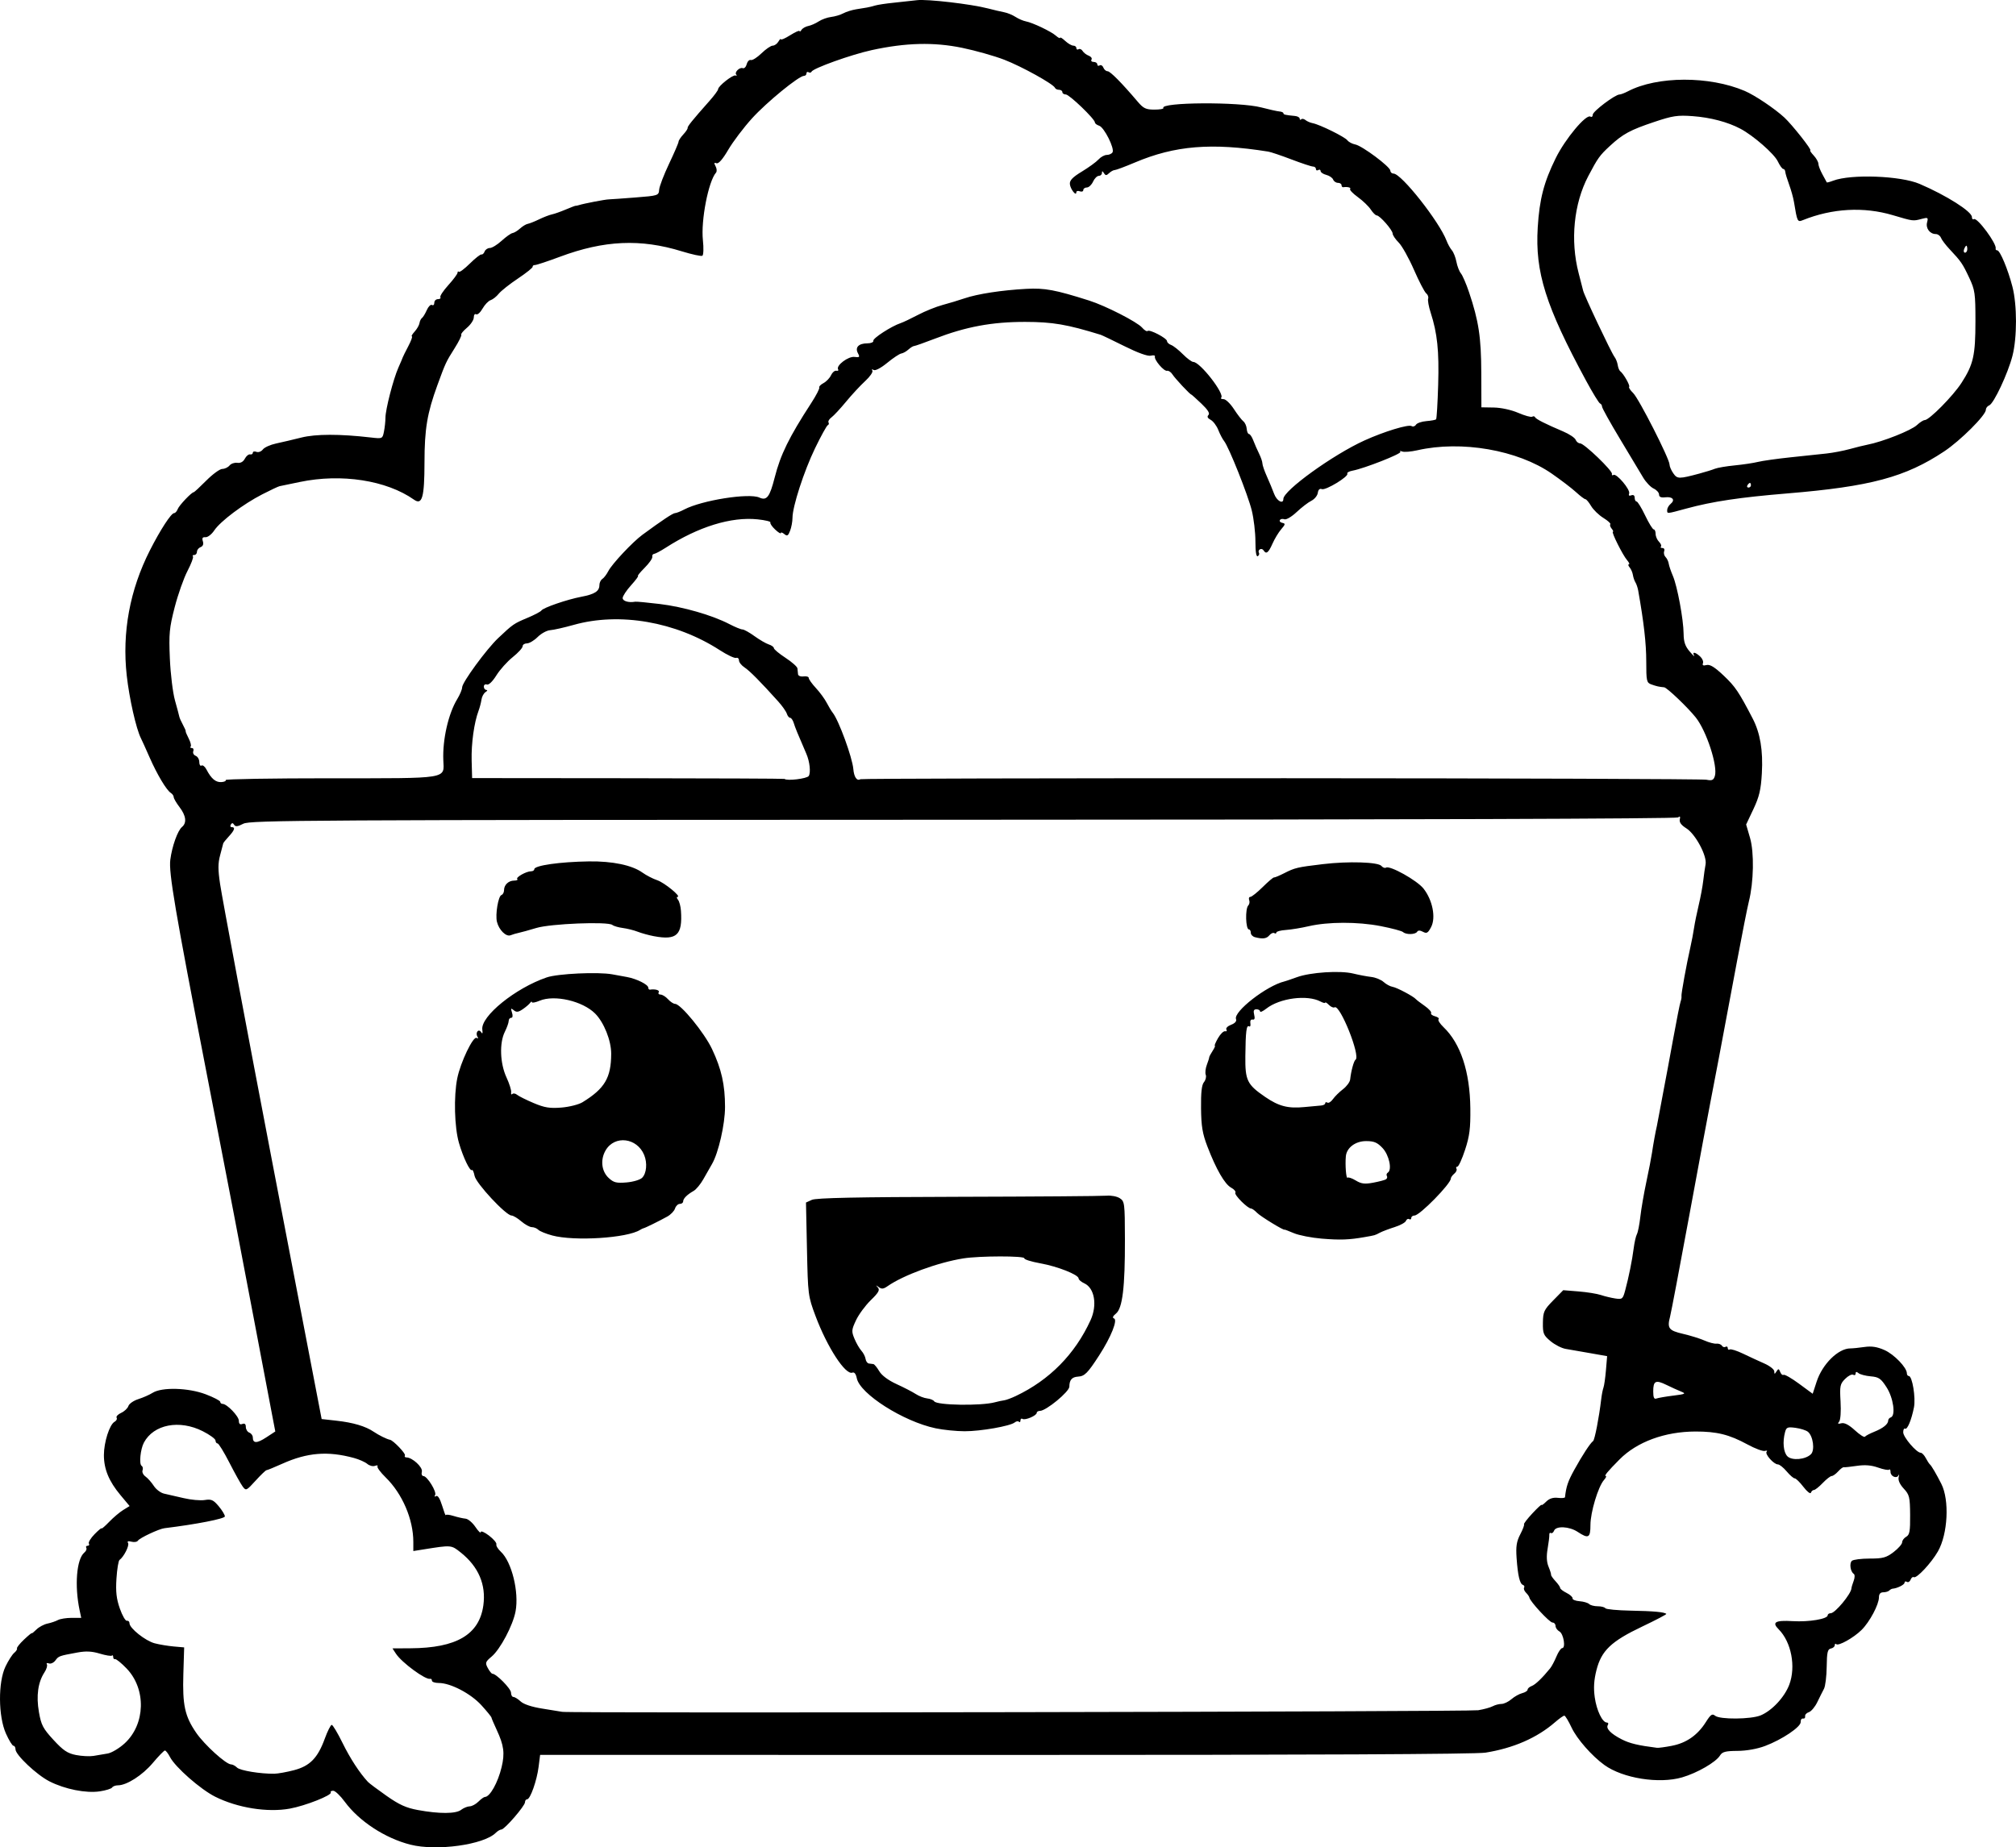 <?xml version="1.0" encoding="UTF-8" standalone="no"?>
<!-- Created with Inkscape (http://www.inkscape.org/) -->

<svg
   width="229.288mm"
   height="210.154mm"
   viewBox="0 0 229.288 210.154"
   version="1.1"
   id="svg5"
   xml:space="preserve"
   xmlns="http://www.w3.org/2000/svg"
   xmlns:svg="http://www.w3.org/2000/svg"><defs
     id="defs2" /><g
     id="layer1"
     transform="translate(52.617,-37.103)"><path
       style="fill:#000000;stroke-width:0.265"
       d="m -5.939,246.956 c -2.885,-0.733 -5.839,-2.666 -7.47,-4.887 -0.503,-0.685 -1.091,-1.245 -1.309,-1.245 -0.217,0 -0.343,0.085 -0.279,0.188 0.189,0.306 -2.886,1.523 -4.662,1.845 -2.538,0.46 -5.94,-0.083 -8.484,-1.356 -1.669,-0.835 -4.542,-3.357 -5.139,-4.512 -0.214,-0.413 -0.475,-0.748 -0.58,-0.744 -0.105,0.004 -0.727,0.645 -1.382,1.423 -1.169,1.39 -2.96,2.538 -3.96,2.538 -0.279,0 -0.576,0.112 -0.661,0.249 -0.085,0.137 -0.716,0.334 -1.403,0.437 -1.56,0.234 -3.956,-0.24 -5.715,-1.132 -1.455,-0.737 -3.871,-3.015 -3.871,-3.649 0,-0.221 -0.104,-0.403 -0.232,-0.403 -0.128,0 -0.512,-0.625 -0.854,-1.389 -0.879,-1.962 -0.905,-5.85 -0.051,-7.63 0.32,-0.667 0.765,-1.366 0.989,-1.551 0.224,-0.186 0.367,-0.414 0.318,-0.506 -0.049,-0.093 0.309,-0.545 0.797,-1.006 0.487,-0.46 0.886,-0.788 0.886,-0.728 0,0.06 0.235,-0.126 0.522,-0.413 0.287,-0.287 0.853,-0.592 1.257,-0.677 0.404,-0.085 0.941,-0.267 1.194,-0.404 0.253,-0.137 0.952,-0.249 1.554,-0.249 h 1.095 l -0.182,-0.86 c -0.594,-2.808 -0.348,-5.834 0.533,-6.565 0.204,-0.169 0.305,-0.413 0.226,-0.542 -0.08,-0.129 -0.012,-0.235 0.151,-0.235 0.163,0 0.227,-0.112 0.142,-0.249 -0.085,-0.137 0.206,-0.617 0.646,-1.067 0.44,-0.45 0.8,-0.748 0.8,-0.662 0,0.086 0.387,-0.247 0.86,-0.739 0.473,-0.492 1.19,-1.099 1.594,-1.348 l 0.734,-0.453 -1.041,-1.246 c -1.313,-1.572 -1.883,-2.95 -1.883,-4.553 0,-1.461 0.639,-3.465 1.206,-3.783 0.216,-0.121 0.324,-0.331 0.24,-0.467 -0.084,-0.136 0.149,-0.385 0.519,-0.553 0.369,-0.168 0.739,-0.519 0.821,-0.779 0.083,-0.26 0.591,-0.612 1.13,-0.783 0.539,-0.171 1.271,-0.494 1.627,-0.718 1.054,-0.664 4.063,-0.58 6.034,0.168 0.91,0.345 1.654,0.732 1.654,0.86 0,0.128 0.12,0.232 0.267,0.232 0.497,0 1.85,1.407 1.85,1.924 0,0.348 0.128,0.465 0.397,0.361 0.265,-0.102 0.397,0.011 0.397,0.34 0,0.271 0.179,0.561 0.397,0.645 0.218,0.084 0.397,0.328 0.397,0.542 0,0.697 0.461,0.699 1.519,0.006 l 1.039,-0.68 -0.365,-1.9 c -0.201,-1.045 -1.132,-5.948 -2.07,-10.896 -1.66,-8.757 -2.613,-13.713 -5.417,-28.178 -3.557,-18.346 -4.28,-22.605 -4.09,-24.07 0.199,-1.53 0.835,-3.314 1.328,-3.723 0.567,-0.47 0.467,-1.284 -0.279,-2.261 -0.364,-0.477 -0.661,-0.988 -0.661,-1.136 0,-0.148 -0.15,-0.364 -0.333,-0.481 -0.494,-0.314 -1.559,-2.099 -2.415,-4.048 -0.415,-0.946 -0.858,-1.924 -0.984,-2.174 -0.543,-1.076 -1.32,-4.518 -1.611,-7.133 -0.545,-4.901 0.352,-9.746 2.636,-14.241 1.191,-2.345 2.419,-4.233 2.752,-4.233 0.131,0 0.316,-0.208 0.412,-0.463 0.161,-0.427 1.579,-1.918 1.825,-1.918 0.059,0 0.7,-0.595 1.424,-1.323 0.724,-0.728 1.541,-1.323 1.816,-1.323 0.275,0 0.646,-0.176 0.825,-0.391 0.178,-0.215 0.578,-0.352 0.888,-0.305 0.362,0.055 0.667,-0.112 0.854,-0.469 0.16,-0.305 0.43,-0.525 0.6,-0.489 0.17,0.036 0.309,-0.049 0.309,-0.19 0,-0.141 0.184,-0.186 0.41,-0.099 0.226,0.087 0.552,-0.035 0.728,-0.271 0.175,-0.235 0.854,-0.542 1.509,-0.681 0.655,-0.139 1.945,-0.442 2.867,-0.674 1.646,-0.413 4.365,-0.417 7.88,-0.012 1.352,0.156 1.355,0.154 1.521,-0.678 0.092,-0.459 0.167,-1.158 0.167,-1.553 0,-0.948 0.893,-4.411 1.475,-5.719 0.254,-0.57 0.478,-1.097 0.497,-1.169 0.02,-0.073 0.301,-0.638 0.625,-1.257 0.324,-0.618 0.508,-1.124 0.41,-1.124 -0.098,0 0.042,-0.244 0.312,-0.542 0.27,-0.298 0.518,-0.733 0.553,-0.966 0.034,-0.233 0.162,-0.495 0.284,-0.583 0.122,-0.087 0.368,-0.493 0.548,-0.901 0.18,-0.408 0.445,-0.669 0.59,-0.58 0.145,0.09 0.263,-0.023 0.263,-0.25 0,-0.227 0.186,-0.412 0.412,-0.412 0.227,0 0.351,-0.1 0.276,-0.221 -0.075,-0.122 0.334,-0.742 0.91,-1.378 0.576,-0.636 1.047,-1.271 1.047,-1.41 0,-0.139 0.067,-0.186 0.149,-0.104 0.082,0.082 0.648,-0.343 1.257,-0.944 0.609,-0.601 1.2,-1.064 1.313,-1.029 0.113,0.035 0.275,-0.115 0.359,-0.335 0.084,-0.22 0.352,-0.399 0.595,-0.399 0.243,0 0.848,-0.371 1.345,-0.825 0.496,-0.453 1.053,-0.847 1.237,-0.874 0.184,-0.027 0.568,-0.26 0.853,-0.518 0.285,-0.258 0.678,-0.496 0.873,-0.529 0.195,-0.033 0.777,-0.264 1.293,-0.514 0.517,-0.25 1.171,-0.502 1.455,-0.561 0.284,-0.058 0.992,-0.308 1.574,-0.555 0.582,-0.247 1.087,-0.439 1.122,-0.426 0.035,0.013 0.213,-0.023 0.397,-0.081 0.581,-0.182 2.963,-0.639 3.376,-0.648 0.218,-0.005 1.585,-0.102 3.038,-0.216 2.589,-0.203 2.642,-0.221 2.693,-0.889 0.028,-0.375 0.537,-1.702 1.129,-2.95 0.593,-1.248 1.078,-2.377 1.078,-2.51 0,-0.133 0.241,-0.499 0.535,-0.815 0.294,-0.316 0.517,-0.65 0.495,-0.743 -0.039,-0.167 0.542,-0.887 2.476,-3.066 0.546,-0.615 0.992,-1.22 0.992,-1.345 0,-0.348 1.658,-1.66 1.972,-1.56 0.152,0.049 0.195,0.006 0.095,-0.094 -0.253,-0.253 0.376,-0.88 0.742,-0.739 0.164,0.063 0.365,-0.143 0.447,-0.458 0.082,-0.315 0.292,-0.525 0.465,-0.467 0.174,0.058 0.72,-0.287 1.213,-0.766 0.493,-0.479 1.068,-0.871 1.276,-0.871 0.208,0 0.5,-0.208 0.649,-0.463 0.148,-0.255 0.273,-0.372 0.278,-0.261 0.004,0.111 0.484,-0.099 1.066,-0.466 0.582,-0.367 1.06,-0.577 1.062,-0.466 0.002,0.111 0.1,0.05 0.218,-0.135 0.118,-0.185 0.464,-0.385 0.77,-0.444 0.306,-0.059 0.842,-0.294 1.19,-0.523 0.349,-0.229 0.985,-0.456 1.414,-0.506 0.429,-0.05 1.049,-0.235 1.378,-0.411 0.329,-0.176 0.981,-0.382 1.45,-0.458 0.469,-0.076 1.031,-0.168 1.249,-0.204 0.218,-0.036 0.635,-0.139 0.926,-0.227 0.291,-0.088 1.244,-0.232 2.117,-0.319 0.873,-0.087 2.064,-0.217 2.646,-0.289 1.149,-0.142 6.151,0.44 8.07,0.94 0.655,0.171 1.488,0.366 1.852,0.435 0.364,0.069 0.938,0.305 1.276,0.525 0.338,0.22 0.867,0.449 1.175,0.508 0.791,0.152 2.885,1.153 3.436,1.642 0.255,0.226 0.463,0.328 0.463,0.227 0,-0.101 0.261,0.059 0.579,0.356 0.318,0.297 0.735,0.539 0.926,0.539 0.191,0 0.347,0.126 0.347,0.28 0,0.154 0.112,0.211 0.248,0.127 0.137,-0.084 0.345,0.007 0.463,0.203 0.118,0.196 0.431,0.436 0.694,0.533 0.264,0.097 0.406,0.297 0.315,0.443 -0.091,0.147 0.021,0.266 0.248,0.266 0.227,0 0.412,0.126 0.412,0.28 0,0.154 0.12,0.206 0.266,0.116 0.147,-0.091 0.338,0.021 0.425,0.249 0.087,0.228 0.303,0.414 0.48,0.414 0.299,0 1.613,1.329 3.427,3.467 0.647,0.762 0.933,0.898 1.893,0.898 0.622,0 1.082,-0.08 1.021,-0.177 -0.415,-0.672 8.641,-0.729 11.14,-0.07 0.873,0.23 1.796,0.435 2.051,0.456 0.255,0.02 0.463,0.111 0.463,0.201 0,0.159 0.211,0.209 1.323,0.315 0.291,0.028 0.529,0.164 0.529,0.302 0,0.139 0.078,0.174 0.174,0.078 0.096,-0.096 0.313,-0.058 0.484,0.083 0.17,0.141 0.538,0.301 0.818,0.355 0.812,0.156 3.658,1.56 3.948,1.947 0.146,0.194 0.547,0.407 0.893,0.474 0.79,0.151 3.986,2.537 3.995,2.982 0.004,0.182 0.167,0.331 0.363,0.331 0.891,0 5.203,5.462 6.03,7.638 0.145,0.382 0.418,0.874 0.607,1.093 0.188,0.219 0.419,0.806 0.514,1.306 0.095,0.5 0.326,1.095 0.514,1.323 0.188,0.228 0.602,1.188 0.92,2.134 1.101,3.276 1.38,5.114 1.394,9.174 l 0.013,3.923 1.415,0.023 c 0.827,0.013 1.98,0.265 2.772,0.606 0.746,0.321 1.462,0.518 1.59,0.439 0.129,-0.08 0.274,-0.055 0.323,0.055 0.096,0.215 1.189,0.77 3.201,1.623 0.693,0.294 1.331,0.719 1.417,0.945 0.087,0.226 0.317,0.41 0.512,0.41 0.459,0 3.712,3.128 3.617,3.477 -0.04,0.146 0.037,0.198 0.172,0.115 0.346,-0.214 1.948,1.683 1.784,2.111 -0.087,0.227 0.002,0.302 0.247,0.207 0.237,-0.091 0.383,0.015 0.383,0.278 0,0.234 0.097,0.425 0.216,0.425 0.119,0 0.557,0.714 0.975,1.587 0.417,0.873 0.856,1.587 0.975,1.587 0.119,0 0.216,0.23 0.216,0.51 0,0.281 0.173,0.683 0.384,0.895 0.211,0.211 0.311,0.458 0.22,0.548 -0.09,0.09 -0.012,0.164 0.173,0.164 0.185,0 0.274,0.164 0.197,0.365 -0.077,0.201 -0.008,0.497 0.154,0.659 0.162,0.162 0.324,0.499 0.361,0.749 0.037,0.25 0.249,0.876 0.471,1.392 0.507,1.174 1.21,4.962 1.223,6.589 0.007,0.928 0.176,1.421 0.691,2.021 0.375,0.437 0.601,0.645 0.504,0.463 -0.247,-0.462 0.119,-0.413 0.675,0.091 0.256,0.232 0.405,0.58 0.331,0.774 -0.094,0.246 0.027,0.31 0.402,0.212 0.391,-0.102 0.923,0.224 1.953,1.199 1.313,1.242 1.72,1.843 3.293,4.872 0.866,1.667 1.198,3.646 1.049,6.248 -0.107,1.873 -0.293,2.658 -0.96,4.071 l -0.827,1.75 0.443,1.522 c 0.484,1.665 0.422,5.026 -0.134,7.24 -0.164,0.655 -0.767,3.691 -1.338,6.747 -1.959,10.474 -2.679,14.29 -3.047,16.14 -0.202,1.019 -1.267,6.734 -2.367,12.7 -1.1,5.966 -2.094,11.205 -2.21,11.642 -0.348,1.315 -0.15,1.577 1.476,1.953 0.832,0.192 1.93,0.534 2.439,0.759 0.509,0.225 1.124,0.386 1.366,0.358 0.242,-0.029 0.518,0.074 0.614,0.229 0.096,0.155 0.285,0.213 0.42,0.129 0.135,-0.084 0.246,-0.019 0.246,0.144 0,0.163 0.102,0.233 0.227,0.156 0.125,-0.077 0.809,0.14 1.521,0.482 0.712,0.342 1.799,0.845 2.416,1.117 0.617,0.272 1.125,0.673 1.129,0.891 0.006,0.348 0.038,0.348 0.253,0.007 0.211,-0.334 0.271,-0.325 0.421,0.065 0.096,0.25 0.269,0.396 0.384,0.325 0.115,-0.071 0.907,0.384 1.76,1.012 l 1.551,1.142 0.449,-1.378 c 0.654,-2.007 2.465,-3.789 3.845,-3.783 0.255,0.001 0.971,-0.071 1.589,-0.161 0.816,-0.118 1.442,-0.022 2.278,0.347 1.097,0.485 2.55,1.994 2.55,2.648 0,0.168 0.099,0.306 0.219,0.306 0.398,0 0.804,2.472 0.587,3.572 -0.284,1.437 -0.76,2.573 -1.013,2.417 -0.115,-0.071 -0.208,0.117 -0.208,0.417 0,0.555 1.515,2.326 1.989,2.326 0.143,0 0.401,0.268 0.573,0.595 0.172,0.327 0.385,0.655 0.472,0.728 0.181,0.151 0.737,1.098 1.304,2.22 0.935,1.851 0.741,5.691 -0.386,7.672 -0.755,1.326 -2.44,3.127 -2.749,2.937 -0.112,-0.069 -0.275,0.06 -0.362,0.286 -0.087,0.227 -0.278,0.338 -0.425,0.247 -0.147,-0.091 -0.266,-0.047 -0.266,0.098 0,0.227 -0.834,0.643 -1.367,0.682 -0.097,0.007 -0.266,0.102 -0.375,0.211 -0.109,0.109 -0.417,0.198 -0.683,0.198 -0.319,0 -0.485,0.194 -0.485,0.566 0,0.824 -1.055,2.806 -1.979,3.719 -0.905,0.894 -2.634,1.861 -2.883,1.613 -0.091,-0.091 -0.165,-0.035 -0.165,0.124 0,0.159 -0.2,0.328 -0.445,0.375 -0.367,0.071 -0.45,0.433 -0.471,2.07 -0.014,1.091 -0.153,2.222 -0.31,2.513 -0.156,0.291 -0.498,0.973 -0.759,1.516 -0.261,0.543 -0.693,1.056 -0.96,1.141 -0.267,0.085 -0.458,0.296 -0.424,0.469 0.033,0.173 -0.074,0.29 -0.239,0.259 -0.165,-0.031 -0.284,0.142 -0.265,0.384 0.044,0.552 -2.115,2.007 -4.064,2.738 -0.887,0.333 -2.105,0.549 -3.125,0.555 -1.365,0.008 -1.73,0.104 -1.987,0.523 -0.467,0.763 -2.592,1.989 -4.313,2.49 -2.624,0.763 -6.739,0.107 -8.836,-1.407 -1.427,-1.031 -3.125,-2.966 -3.727,-4.247 -0.35,-0.746 -0.722,-1.361 -0.826,-1.367 -0.104,-0.006 -0.58,0.329 -1.058,0.744 -2.051,1.782 -4.733,2.954 -7.921,3.464 -1.095,0.175 -20.096,0.265 -54.596,0.26 l -52.917,-0.008 -0.173,1.363 c -0.199,1.571 -0.948,3.69 -1.304,3.69 -0.133,0 -0.243,0.151 -0.243,0.335 0,0.416 -2.325,3.104 -2.685,3.104 -0.145,0 -0.433,0.17 -0.641,0.378 -1.358,1.358 -6.724,2.101 -9.702,1.345 z m 5.768,-3.963 c 0.282,-0.214 0.722,-0.392 0.977,-0.397 0.255,-0.005 0.701,-0.247 0.992,-0.538 0.291,-0.291 0.622,-0.529 0.735,-0.529 0.566,0 1.48,-1.629 1.9,-3.389 0.38,-1.59 0.263,-2.474 -0.559,-4.242 -0.315,-0.678 -0.584,-1.31 -0.597,-1.403 -0.013,-0.094 -0.528,-0.725 -1.144,-1.402 -1.207,-1.326 -3.508,-2.529 -4.84,-2.529 -0.432,0 -0.786,-0.119 -0.786,-0.265 0,-0.146 -0.089,-0.239 -0.198,-0.208 -0.519,0.147 -3.228,-1.842 -3.895,-2.86 l -0.395,-0.603 2.046,-0.012 c 5.242,-0.03 7.828,-1.553 8.291,-4.882 0.326,-2.348 -0.55,-4.403 -2.559,-6.003 -1.104,-0.879 -1.038,-0.874 -4.281,-0.357 l -1.124,0.179 v -1.038 c 0,-2.575 -1.25,-5.488 -3.151,-7.343 -0.583,-0.569 -1,-1.134 -0.926,-1.254 0.074,-0.12 -0.054,-0.146 -0.285,-0.057 -0.231,0.089 -0.624,-0.011 -0.874,-0.222 -0.249,-0.211 -0.929,-0.513 -1.512,-0.672 -2.986,-0.813 -5.304,-0.626 -8.167,0.659 -0.893,0.401 -1.694,0.729 -1.782,0.729 -0.087,8e-5 -0.646,0.536 -1.241,1.191 -1.051,1.156 -1.094,1.175 -1.474,0.661 -0.215,-0.291 -0.894,-1.511 -1.509,-2.712 -0.615,-1.201 -1.219,-2.183 -1.344,-2.183 -0.124,0 -0.229,-0.149 -0.233,-0.331 -0.004,-0.182 -0.655,-0.658 -1.447,-1.058 -2.662,-1.346 -5.587,-0.781 -6.696,1.292 -0.399,0.746 -0.569,2.455 -0.263,2.644 0.136,0.084 0.184,0.316 0.108,0.515 -0.077,0.2 0.074,0.515 0.334,0.701 0.26,0.186 0.687,0.667 0.947,1.069 0.261,0.402 0.787,0.797 1.169,0.879 0.382,0.082 1.381,0.311 2.219,0.509 0.838,0.198 1.919,0.297 2.401,0.218 0.748,-0.121 0.981,-0.019 1.585,0.699 0.389,0.463 0.708,0.986 0.708,1.163 0,0.266 -3.245,0.9 -6.879,1.345 -0.616,0.075 -2.822,1.112 -3.009,1.413 -0.092,0.148 -0.423,0.203 -0.737,0.121 -0.383,-0.1 -0.51,-0.051 -0.386,0.15 0.173,0.28 -0.481,1.576 -0.973,1.928 -0.122,0.087 -0.278,1.04 -0.347,2.117 -0.096,1.5 -0.005,2.299 0.386,3.413 0.281,0.8 0.642,1.425 0.804,1.389 0.161,-0.036 0.293,0.09 0.293,0.282 0,0.562 1.81,2.002 2.864,2.279 0.535,0.141 1.508,0.303 2.163,0.361 l 1.191,0.105 -0.092,3.024 c -0.108,3.544 0.166,4.8 1.457,6.684 0.942,1.374 3.4,3.603 3.973,3.603 0.173,0 0.475,0.162 0.673,0.359 0.341,0.341 2.662,0.724 4.247,0.701 0.403,-0.006 1.402,-0.185 2.221,-0.399 1.818,-0.474 2.71,-1.383 3.512,-3.585 0.316,-0.866 0.672,-1.574 0.793,-1.574 0.12,0 0.672,0.923 1.226,2.051 0.87,1.771 1.941,3.415 2.893,4.439 0.146,0.156 1.098,0.87 2.117,1.585 1.445,1.015 2.23,1.37 3.572,1.615 2.443,0.447 4.301,0.438 4.91,-0.023 z M -40.372,236.588 c 0.454,-0.079 1.319,-0.596 1.923,-1.147 2.379,-2.175 2.485,-6.188 0.225,-8.532 -0.595,-0.618 -1.181,-1.093 -1.301,-1.057 -0.12,0.036 -0.218,-0.073 -0.218,-0.243 0,-0.17 -0.066,-0.243 -0.146,-0.162 -0.081,0.081 -0.7,-0.02 -1.377,-0.224 -0.911,-0.274 -1.578,-0.306 -2.571,-0.122 -2.084,0.385 -2.102,0.392 -2.482,0.901 -0.197,0.264 -0.531,0.415 -0.741,0.334 -0.211,-0.081 -0.312,-0.033 -0.226,0.107 0.086,0.14 -0.039,0.553 -0.278,0.918 -0.733,1.119 -0.948,2.664 -0.626,4.511 0.258,1.48 0.461,1.87 1.659,3.17 1.109,1.205 1.588,1.526 2.555,1.716 0.655,0.128 1.548,0.175 1.984,0.104 0.437,-0.071 1.165,-0.195 1.619,-0.274 z m 177.907,-0.881 c 1.637,-0.31 2.921,-1.205 3.855,-2.685 0.556,-0.881 0.732,-1.003 1.06,-0.731 0.531,0.441 4.082,0.413 5.177,-0.041 1.285,-0.532 2.718,-2.067 3.256,-3.488 0.775,-2.047 0.236,-4.863 -1.207,-6.307 -0.804,-0.804 -0.385,-1.045 1.609,-0.926 1.849,0.11 3.971,-0.248 3.971,-0.67 0,-0.128 0.157,-0.232 0.349,-0.232 0.492,0 2.319,-2.201 2.35,-2.83 0.006,-0.117 0.12,-0.5 0.254,-0.852 0.138,-0.364 0.143,-0.706 0.011,-0.794 -0.386,-0.257 -0.522,-1.211 -0.212,-1.485 0.16,-0.141 1.074,-0.257 2.032,-0.257 1.499,0 1.876,-0.103 2.712,-0.741 0.534,-0.408 0.971,-0.908 0.971,-1.111 0,-0.204 0.208,-0.487 0.463,-0.63 0.386,-0.217 0.46,-0.628 0.444,-2.487 -0.017,-2.035 -0.08,-2.294 -0.726,-2.99 -0.45,-0.486 -0.66,-0.956 -0.579,-1.296 0.07,-0.294 0.062,-0.392 -0.019,-0.218 -0.199,0.429 -0.906,0.126 -0.906,-0.388 0,-0.227 -0.07,-0.342 -0.156,-0.256 -0.086,0.086 -0.651,-0.019 -1.257,-0.234 -0.773,-0.274 -1.495,-0.332 -2.423,-0.195 -0.728,0.107 -1.398,0.178 -1.49,0.157 -0.092,-0.021 -0.378,0.195 -0.636,0.48 -0.258,0.285 -0.587,0.519 -0.73,0.519 -0.144,0 -0.602,0.357 -1.02,0.794 -0.417,0.437 -0.867,0.794 -0.999,0.794 -0.132,0 -0.287,0.141 -0.344,0.313 -0.057,0.172 -0.439,-0.126 -0.847,-0.661 -0.409,-0.536 -0.856,-0.974 -0.993,-0.974 -0.138,0 -0.551,-0.357 -0.918,-0.794 -0.367,-0.437 -0.815,-0.794 -0.995,-0.794 -0.468,0 -1.522,-1.188 -1.282,-1.445 0.11,-0.118 0.022,-0.158 -0.196,-0.089 -0.218,0.069 -1.111,-0.262 -1.984,-0.737 -2.078,-1.129 -3.48,-1.477 -5.928,-1.471 -3.471,0.009 -6.641,1.176 -8.624,3.177 -1.36,1.372 -1.786,1.888 -1.557,1.888 0.101,0 0.002,0.208 -0.22,0.463 -0.654,0.75 -1.53,3.667 -1.53,5.094 0,1.489 -0.222,1.609 -1.455,0.793 -0.947,-0.627 -2.464,-0.703 -2.682,-0.134 -0.084,0.217 -0.245,0.338 -0.359,0.267 -0.114,-0.07 -0.196,0.02 -0.182,0.2 0.014,0.18 -0.073,0.895 -0.193,1.588 -0.148,0.854 -0.114,1.512 0.104,2.039 0.177,0.428 0.308,0.846 0.29,0.928 -0.018,0.082 0.208,0.407 0.502,0.723 0.294,0.316 0.535,0.664 0.535,0.774 0,0.11 0.327,0.364 0.728,0.563 0.4,0.2 0.706,0.479 0.68,0.621 -0.026,0.142 0.329,0.287 0.789,0.322 0.461,0.035 0.952,0.179 1.093,0.319 0.141,0.141 0.582,0.256 0.981,0.256 0.399,0 0.787,0.101 0.863,0.223 0.076,0.123 1.381,0.246 2.9,0.275 2.602,0.048 3.826,0.161 4.036,0.37 0.05,0.05 -1.186,0.699 -2.748,1.442 -3.531,1.68 -4.639,2.738 -5.201,4.966 -0.285,1.131 -0.34,2.018 -0.191,3.082 0.209,1.498 0.871,2.871 1.385,2.871 0.151,0 0.197,0.124 0.103,0.276 -0.245,0.397 0.332,0.995 1.574,1.631 0.906,0.464 1.856,0.692 4.019,0.966 0.162,0.021 0.925,-0.082 1.696,-0.229 z m -22.013,-4.046 c 0.629,-0.104 1.366,-0.307 1.636,-0.452 0.271,-0.145 0.72,-0.263 0.998,-0.263 0.278,0 0.784,-0.241 1.125,-0.536 0.34,-0.295 0.894,-0.606 1.231,-0.69 0.337,-0.085 0.613,-0.264 0.613,-0.398 0,-0.134 0.208,-0.32 0.463,-0.413 0.415,-0.152 1.213,-0.917 2.102,-2.015 0.174,-0.215 0.495,-0.819 0.714,-1.344 0.219,-0.524 0.512,-0.953 0.65,-0.953 0.429,0 0.164,-1.629 -0.308,-1.893 -0.245,-0.137 -0.446,-0.422 -0.446,-0.633 0,-0.211 -0.156,-0.384 -0.347,-0.384 -0.333,0 -2.554,-2.398 -2.624,-2.833 -0.018,-0.116 -0.192,-0.369 -0.386,-0.562 -0.194,-0.194 -0.291,-0.451 -0.216,-0.573 0.075,-0.121 0.015,-0.261 -0.132,-0.31 -0.361,-0.12 -0.585,-1.072 -0.724,-3.072 -0.091,-1.309 -0.002,-1.878 0.419,-2.686 0.294,-0.564 0.485,-1.074 0.425,-1.134 -0.06,-0.06 0.365,-0.618 0.944,-1.239 0.579,-0.621 1.053,-1.06 1.053,-0.975 0,0.085 0.236,-0.082 0.525,-0.37 0.352,-0.352 0.787,-0.494 1.323,-0.432 0.439,0.051 0.807,0.019 0.817,-0.071 0.136,-1.224 0.334,-1.807 1.057,-3.118 0.917,-1.663 1.822,-3.047 2.138,-3.27 0.185,-0.13 0.681,-2.689 0.923,-4.756 0.06,-0.509 0.175,-1.105 0.257,-1.323 0.082,-0.218 0.209,-1.113 0.283,-1.989 l 0.134,-1.592 -1.942,-0.343 c -1.068,-0.189 -2.317,-0.406 -2.775,-0.483 -0.458,-0.077 -1.232,-0.473 -1.72,-0.881 -0.802,-0.67 -0.885,-0.871 -0.867,-2.101 0.018,-1.237 0.124,-1.466 1.166,-2.528 l 1.146,-1.168 1.744,0.141 c 0.959,0.077 2.102,0.261 2.538,0.407 0.437,0.147 1.174,0.324 1.638,0.394 0.795,0.12 0.861,0.066 1.127,-0.924 0.407,-1.511 0.795,-3.436 0.969,-4.806 0.083,-0.653 0.247,-1.368 0.364,-1.587 0.117,-0.22 0.292,-1.114 0.39,-1.987 0.097,-0.873 0.406,-2.659 0.685,-3.969 0.28,-1.31 0.568,-2.798 0.641,-3.307 0.129,-0.901 0.422,-2.509 0.554,-3.043 0.036,-0.146 0.138,-0.681 0.226,-1.191 0.088,-0.509 0.334,-1.819 0.546,-2.91 0.212,-1.091 0.7,-3.711 1.083,-5.821 0.383,-2.11 0.763,-4.015 0.843,-4.233 0.08,-0.218 0.125,-0.493 0.099,-0.61 -0.048,-0.22 0.586,-3.699 1.03,-5.648 0.138,-0.604 0.318,-1.557 0.401,-2.117 0.083,-0.56 0.322,-1.732 0.531,-2.605 0.209,-0.873 0.442,-2.123 0.516,-2.778 0.074,-0.655 0.193,-1.488 0.264,-1.852 0.186,-0.954 -1.151,-3.452 -2.193,-4.101 -0.571,-0.355 -0.814,-0.686 -0.739,-1.007 0.078,-0.338 0.02,-0.405 -0.199,-0.23 -0.191,0.153 -31.322,0.254 -81.32,0.264 -74.856,0.014 -81.075,0.049 -81.858,0.453 -0.64,0.331 -0.895,0.36 -1.043,0.12 -0.141,-0.228 -0.248,-0.235 -0.377,-0.025 -0.1,0.161 -0.055,0.293 0.099,0.293 0.44,0 0.332,0.346 -0.331,1.061 -0.336,0.362 -0.621,0.718 -0.633,0.791 -0.012,0.073 -0.169,0.668 -0.347,1.323 -0.254,0.933 -0.256,1.649 -0.008,3.307 0.241,1.616 3.125,16.985 5.932,31.618 1.642,8.56 2.652,13.816 3.989,20.77 l 1.628,8.467 1.66,0.185 c 1.929,0.214 3.333,0.631 4.265,1.264 0.59,0.401 1.49,0.844 1.852,0.911 0.374,0.07 1.818,1.582 1.697,1.778 -0.077,0.125 -0.003,0.227 0.165,0.227 0.668,0 1.887,1.124 1.757,1.621 -0.071,0.273 0.008,0.497 0.176,0.499 0.438,0.005 1.55,1.812 1.333,2.165 -0.108,0.175 -0.063,0.221 0.112,0.113 0.186,-0.115 0.438,0.285 0.684,1.084 0.214,0.696 0.397,1.185 0.408,1.086 0.01,-0.099 0.405,-0.06 0.878,0.087 0.473,0.147 1.093,0.287 1.379,0.312 0.285,0.025 0.791,0.45 1.124,0.945 0.333,0.494 0.606,0.756 0.606,0.582 0,-0.174 0.421,0.004 0.935,0.396 0.514,0.392 0.893,0.841 0.841,0.996 -0.052,0.155 0.177,0.534 0.509,0.842 1.236,1.145 2.084,4.583 1.674,6.781 -0.298,1.597 -1.739,4.319 -2.723,5.148 -0.714,0.601 -0.751,0.712 -0.434,1.304 0.191,0.356 0.426,0.647 0.524,0.647 0.438,0 2.115,1.705 2.115,2.15 0,0.273 0.124,0.495 0.276,0.495 0.152,0 0.522,0.23 0.823,0.51 0.339,0.316 1.268,0.624 2.436,0.808 1.039,0.164 2.067,0.331 2.286,0.372 0.906,0.169 103.15,-0.009 104.2,-0.182 z M 53.788,199.588 c -3.663,-0.773 -8.602,-3.912 -8.959,-5.695 -0.099,-0.495 -0.28,-0.723 -0.505,-0.636 -0.784,0.301 -2.864,-2.9 -4.192,-6.452 -0.841,-2.249 -0.859,-2.393 -0.969,-7.596 l -0.112,-5.303 0.674,-0.307 c 0.485,-0.221 5.157,-0.318 16.629,-0.345 8.775,-0.021 16.372,-0.078 16.881,-0.126 0.509,-0.049 1.186,0.08 1.503,0.285 0.554,0.358 0.578,0.55 0.588,4.678 0.014,5.453 -0.274,7.844 -1.017,8.446 -0.356,0.288 -0.436,0.482 -0.228,0.551 0.452,0.151 -0.334,2.119 -1.674,4.191 -1.32,2.042 -1.66,2.385 -2.411,2.431 -0.698,0.043 -0.985,0.375 -0.991,1.143 -0.004,0.577 -2.649,2.756 -3.345,2.756 -0.2,0 -0.364,0.1 -0.364,0.222 0,0.311 -1.31,0.875 -1.607,0.692 -0.135,-0.083 -0.245,-0.005 -0.245,0.173 0,0.178 -0.078,0.246 -0.174,0.15 -0.096,-0.096 -0.309,-0.062 -0.474,0.075 -0.498,0.413 -3.868,1.007 -5.702,1.004 -0.946,-0.001 -2.434,-0.153 -3.307,-0.337 z m 6.747,-2.958 c 0.364,-0.097 0.84,-0.199 1.058,-0.225 0.218,-0.026 0.814,-0.246 1.323,-0.488 3.836,-1.821 6.734,-4.762 8.501,-8.627 0.786,-1.719 0.455,-3.661 -0.714,-4.193 -0.354,-0.161 -0.644,-0.409 -0.644,-0.551 0,-0.426 -2.39,-1.371 -4.366,-1.726 -1.019,-0.183 -1.833,-0.439 -1.809,-0.569 0.052,-0.289 -5.092,-0.282 -6.922,0.009 -2.902,0.461 -6.843,1.908 -8.655,3.177 -0.445,0.311 -0.661,0.331 -0.985,0.089 -0.34,-0.254 -0.358,-0.246 -0.099,0.046 0.252,0.285 0.092,0.574 -0.8,1.442 -0.614,0.598 -1.369,1.622 -1.678,2.277 -0.515,1.091 -0.53,1.267 -0.182,2.107 0.209,0.504 0.563,1.119 0.787,1.366 0.224,0.247 0.439,0.668 0.478,0.936 0.039,0.267 0.209,0.501 0.377,0.519 0.168,0.018 0.399,0.048 0.513,0.066 0.114,0.018 0.414,0.383 0.666,0.81 0.287,0.487 1.025,1.035 1.975,1.47 0.834,0.381 1.814,0.888 2.178,1.126 0.364,0.238 0.948,0.464 1.299,0.501 0.351,0.038 0.709,0.185 0.797,0.327 0.282,0.457 5.307,0.539 6.9,0.113 z m 37.174,-18.616 c -1.164,-0.097 -2.593,-0.377 -3.175,-0.624 -0.582,-0.246 -1.058,-0.427 -1.058,-0.402 0,0.165 -2.736,-1.507 -3.119,-1.906 -0.26,-0.271 -0.566,-0.493 -0.68,-0.493 -0.392,0 -1.943,-1.551 -1.793,-1.794 0.083,-0.134 -0.132,-0.394 -0.477,-0.579 -0.725,-0.388 -1.705,-2.087 -2.699,-4.677 -0.564,-1.469 -0.702,-2.296 -0.726,-4.352 -0.021,-1.791 0.076,-2.667 0.33,-2.973 0.198,-0.239 0.291,-0.616 0.206,-0.837 -0.085,-0.221 -0.03,-0.729 0.121,-1.128 0.152,-0.399 0.273,-0.785 0.27,-0.858 -0.003,-0.073 0.17,-0.4 0.384,-0.728 0.215,-0.327 0.33,-0.595 0.257,-0.595 -0.073,0 0.089,-0.387 0.36,-0.86 0.271,-0.473 0.635,-0.827 0.808,-0.787 0.173,0.04 0.239,-0.05 0.147,-0.199 -0.092,-0.149 0.149,-0.392 0.536,-0.539 0.446,-0.17 0.651,-0.406 0.56,-0.643 -0.323,-0.841 3.491,-3.808 5.514,-4.29 0.146,-0.035 0.782,-0.251 1.415,-0.481 1.532,-0.557 4.91,-0.776 6.39,-0.415 0.655,0.16 1.586,0.336 2.069,0.391 0.483,0.056 1.113,0.314 1.401,0.574 0.288,0.26 0.745,0.507 1.016,0.548 0.474,0.072 2.385,1.086 2.658,1.41 0.073,0.086 0.521,0.428 0.995,0.76 0.475,0.332 0.803,0.699 0.731,0.817 -0.073,0.118 0.129,0.283 0.448,0.366 0.319,0.084 0.498,0.234 0.397,0.335 -0.101,0.101 0.152,0.504 0.561,0.895 1.951,1.864 3.01,5.076 3.055,9.261 0.024,2.265 -0.086,3.132 -0.599,4.696 -0.346,1.055 -0.74,1.918 -0.876,1.918 -0.136,0 -0.182,0.106 -0.102,0.235 0.08,0.129 -0.032,0.382 -0.249,0.562 -0.217,0.18 -0.394,0.431 -0.394,0.557 0,0.594 -3.541,4.203 -4.124,4.203 -0.206,0 -0.374,0.126 -0.374,0.28 0,0.154 -0.107,0.214 -0.237,0.134 -0.13,-0.081 -0.296,0.008 -0.369,0.197 -0.072,0.189 -0.651,0.507 -1.284,0.706 -0.634,0.2 -1.391,0.486 -1.682,0.638 -0.602,0.313 -0.496,0.282 -1.72,0.498 -1.782,0.315 -2.794,0.351 -4.895,0.177 z m 7.298,-6.745 c 0.138,-0.085 0.188,-0.258 0.11,-0.383 -0.077,-0.125 -0.03,-0.297 0.106,-0.381 0.512,-0.317 0.15,-2.007 -0.6,-2.802 -0.596,-0.631 -0.963,-0.786 -1.864,-0.786 -1.218,0 -2.215,0.748 -2.308,1.73 -0.092,0.981 0.035,2.592 0.192,2.435 0.086,-0.086 0.508,0.056 0.937,0.317 0.626,0.381 1.014,0.43 1.977,0.25 0.659,-0.123 1.311,-0.294 1.449,-0.379 z m -7.364,-8.4 c 0.255,-0.019 0.463,-0.135 0.463,-0.258 0,-0.123 0.111,-0.155 0.246,-0.071 0.136,0.084 0.42,-0.095 0.631,-0.397 0.212,-0.302 0.726,-0.81 1.143,-1.129 0.417,-0.319 0.784,-0.818 0.816,-1.109 0.107,-0.98 0.417,-2.116 0.613,-2.249 0.597,-0.405 -1.776,-6.333 -2.384,-5.957 -0.126,0.078 -0.417,-0.047 -0.647,-0.277 -0.23,-0.23 -0.418,-0.346 -0.418,-0.258 0,0.088 -0.236,0.034 -0.525,-0.121 -1.51,-0.808 -4.648,-0.399 -6.18,0.806 -0.387,0.304 -0.703,0.445 -0.703,0.313 0,-0.132 -0.187,-0.24 -0.414,-0.24 -0.302,0 -0.372,0.167 -0.259,0.619 0.106,0.421 0.048,0.597 -0.181,0.551 -0.197,-0.04 -0.301,0.135 -0.252,0.422 0.046,0.269 -0.018,0.427 -0.142,0.35 -0.304,-0.188 -0.399,0.567 -0.429,3.4 -0.029,2.751 0.2,3.22 2.256,4.629 1.551,1.062 2.598,1.333 4.449,1.152 0.8,-0.079 1.664,-0.158 1.918,-0.177 z m -87.461,14.782 c -0.7,-0.188 -1.409,-0.478 -1.574,-0.644 -0.166,-0.166 -0.497,-0.301 -0.736,-0.301 -0.239,0 -0.781,-0.298 -1.204,-0.661 -0.423,-0.364 -0.922,-0.661 -1.109,-0.661 -0.627,-5.3e-4 -4.028,-3.649 -4.199,-4.504 -0.089,-0.443 -0.222,-0.746 -0.296,-0.672 -0.213,0.213 -1.005,-1.432 -1.482,-3.08 -0.516,-1.78 -0.608,-5.306 -0.193,-7.355 0.371,-1.829 1.813,-4.835 2.204,-4.593 0.171,0.106 0.211,0.054 0.098,-0.128 -0.283,-0.458 0.115,-0.98 0.405,-0.532 0.16,0.248 0.204,0.16 0.142,-0.283 -0.212,-1.505 3.76,-4.727 7.327,-5.942 1.257,-0.429 5.828,-0.643 7.446,-0.35 0.437,0.079 1.195,0.217 1.685,0.307 1.095,0.201 2.416,0.862 2.416,1.21 0,0.142 0.089,0.244 0.198,0.226 0.598,-0.094 1.135,0.066 0.992,0.296 -0.09,0.146 0.004,0.265 0.208,0.265 0.204,0 0.587,0.238 0.85,0.529 0.263,0.291 0.624,0.529 0.802,0.529 0.641,0 3.325,3.281 4.201,5.136 1.078,2.283 1.479,4.072 1.479,6.59 0,1.968 -0.745,5.228 -1.483,6.496 -0.223,0.382 -0.667,1.16 -0.986,1.728 -0.32,0.568 -0.812,1.163 -1.095,1.323 -0.746,0.422 -1.198,0.874 -1.198,1.198 0,0.156 -0.171,0.283 -0.379,0.283 -0.208,0 -0.454,0.235 -0.545,0.522 -0.091,0.287 -0.486,0.7 -0.878,0.917 -0.93,0.515 -2.528,1.302 -2.696,1.327 -0.073,0.011 -0.252,0.097 -0.399,0.191 -1.461,0.934 -7.47,1.314 -10.002,0.634 z m 10.235,-6.562 c 0.5,-0.5 0.606,-1.672 0.233,-2.585 -0.806,-1.972 -3.35,-2.289 -4.38,-0.546 -0.627,1.062 -0.485,2.384 0.339,3.152 0.566,0.527 0.875,0.605 2.029,0.51 0.754,-0.062 1.548,-0.299 1.78,-0.531 z m -6.786,-8.592 c 2.531,-1.554 3.257,-2.781 3.265,-5.52 0.004,-1.497 -0.825,-3.57 -1.83,-4.574 -1.425,-1.424 -4.618,-2.162 -6.305,-1.457 -0.483,0.202 -0.88,0.276 -0.882,0.165 -0.002,-0.111 -0.091,-0.076 -0.198,0.078 -0.107,0.154 -0.484,0.478 -0.838,0.72 -0.512,0.35 -0.723,0.374 -1.03,0.119 -0.326,-0.27 -0.357,-0.228 -0.199,0.272 0.115,0.362 0.078,0.593 -0.094,0.593 -0.155,0 -0.282,0.16 -0.282,0.356 0,0.196 -0.198,0.752 -0.439,1.236 -0.633,1.268 -0.548,3.595 0.187,5.185 0.329,0.711 0.568,1.471 0.532,1.689 -0.036,0.218 0.024,0.309 0.133,0.201 0.11,-0.108 0.356,-0.066 0.548,0.093 0.192,0.159 1.036,0.58 1.876,0.935 1.246,0.526 1.828,0.621 3.155,0.515 0.895,-0.072 1.975,-0.345 2.401,-0.606 z m 8.143,-18.887 c -0.582,-0.109 -1.416,-0.338 -1.852,-0.508 -0.437,-0.171 -1.203,-0.363 -1.703,-0.428 -0.5,-0.065 -1.036,-0.221 -1.191,-0.348 -0.497,-0.407 -7.016,-0.147 -8.645,0.345 -0.817,0.246 -1.71,0.494 -1.984,0.55 -0.275,0.056 -0.701,0.181 -0.946,0.278 -0.51,0.202 -1.321,-0.596 -1.551,-1.527 -0.203,-0.823 0.148,-2.928 0.509,-3.048 0.164,-0.055 0.298,-0.304 0.298,-0.554 0,-0.605 0.514,-1.089 1.155,-1.089 0.286,0 0.443,-0.078 0.348,-0.172 -0.198,-0.198 1.021,-0.886 1.57,-0.886 0.202,0 0.367,-0.106 0.367,-0.235 0,-0.426 2.911,-0.842 6.218,-0.89 2.678,-0.038 4.906,0.429 6.085,1.275 0.437,0.314 1.193,0.704 1.682,0.867 0.82,0.275 2.791,1.893 2.305,1.893 -0.118,0 -0.093,0.149 0.056,0.331 0.149,0.182 0.3,0.747 0.335,1.257 0.191,2.747 -0.47,3.372 -3.055,2.888 z m 68.329,0.105 c -0.255,-0.067 -0.463,-0.291 -0.463,-0.498 0,-0.208 -0.093,-0.377 -0.208,-0.377 -0.379,0 -0.445,-2.364 -0.076,-2.733 0.133,-0.133 0.179,-0.406 0.102,-0.607 -0.077,-0.201 -0.018,-0.365 0.132,-0.365 0.15,0 0.783,-0.506 1.408,-1.124 0.625,-0.618 1.2,-1.107 1.278,-1.087 0.078,0.021 0.602,-0.197 1.165,-0.484 1.213,-0.619 1.477,-0.681 4.401,-1.031 2.9,-0.347 6.286,-0.242 6.657,0.206 0.155,0.187 0.39,0.273 0.522,0.191 0.442,-0.273 3.525,1.45 4.263,2.382 1.027,1.297 1.425,3.296 0.869,4.371 -0.355,0.687 -0.505,0.775 -0.927,0.549 -0.336,-0.18 -0.559,-0.181 -0.668,-0.004 -0.202,0.327 -1.26,0.349 -1.601,0.033 -0.138,-0.128 -1.285,-0.433 -2.548,-0.679 -2.609,-0.507 -5.977,-0.5 -8.2,0.017 -0.825,0.192 -1.986,0.382 -2.579,0.423 -0.593,0.041 -1.079,0.17 -1.079,0.288 -2.2e-4,0.118 -0.106,0.149 -0.235,0.069 -0.129,-0.08 -0.382,0.032 -0.562,0.249 -0.324,0.39 -0.756,0.446 -1.651,0.212 z m 63.251,58.819 c 0.458,-0.458 0.242,-2.057 -0.343,-2.543 -0.209,-0.173 -0.843,-0.377 -1.41,-0.453 -0.915,-0.123 -1.049,-0.068 -1.197,0.487 -0.299,1.118 -0.184,2.297 0.268,2.75 0.517,0.517 2.062,0.378 2.681,-0.241 z m 7.194,-2.549 c 1.01,-0.404 1.587,-0.869 1.587,-1.278 0,-0.144 0.133,-0.306 0.297,-0.36 0.578,-0.193 0.296,-2.208 -0.478,-3.415 -0.647,-1.008 -0.884,-1.173 -1.803,-1.253 -0.582,-0.051 -1.207,-0.214 -1.389,-0.363 -0.231,-0.189 -0.331,-0.176 -0.331,0.042 0,0.172 -0.125,0.235 -0.277,0.141 -0.152,-0.094 -0.564,0.115 -0.913,0.465 -0.582,0.582 -0.627,0.802 -0.524,2.585 0.065,1.122 -0.003,2.088 -0.16,2.277 -0.205,0.247 -0.143,0.294 0.249,0.192 0.351,-0.092 0.852,0.167 1.535,0.792 0.557,0.511 1.074,0.843 1.148,0.737 0.074,-0.105 0.551,-0.358 1.06,-0.562 z M 137.685,195.874 c 1.393,-0.174 1.491,-0.224 0.901,-0.461 -0.364,-0.146 -1.116,-0.488 -1.671,-0.76 -1.23,-0.602 -1.504,-0.466 -1.504,0.75 0,0.677 0.099,0.901 0.355,0.802 0.195,-0.075 1.059,-0.224 1.918,-0.332 z M -26.951,125.84 c -0.067,-0.109 5.293,-0.198 11.913,-0.198 13.652,0 12.929,0.117 12.841,-2.081 -0.093,-2.339 0.578,-5.277 1.581,-6.923 0.308,-0.505 0.56,-1.108 0.561,-1.34 0.001,-0.563 2.773,-4.352 4.102,-5.606 1.675,-1.581 1.773,-1.649 3.307,-2.292 0.8,-0.335 1.523,-0.715 1.605,-0.844 0.205,-0.321 2.923,-1.256 4.548,-1.564 1.517,-0.288 2.049,-0.633 2.049,-1.329 0,-0.266 0.149,-0.579 0.331,-0.695 0.182,-0.116 0.49,-0.52 0.684,-0.897 0.42,-0.816 2.762,-3.31 3.88,-4.131 2.263,-1.662 3.465,-2.46 3.703,-2.462 0.146,-7.9e-4 0.623,-0.188 1.059,-0.417 2.002,-1.046 7.351,-1.894 8.538,-1.353 0.838,0.382 1.176,-0.06 1.74,-2.279 0.663,-2.609 1.636,-4.593 4.151,-8.463 0.568,-0.874 0.98,-1.672 0.917,-1.774 -0.063,-0.102 0.154,-0.329 0.481,-0.504 0.328,-0.175 0.715,-0.58 0.861,-0.9 0.146,-0.319 0.418,-0.548 0.605,-0.508 0.187,0.04 0.276,-0.032 0.197,-0.16 -0.263,-0.425 1.162,-1.504 1.865,-1.411 0.581,0.076 0.629,0.024 0.389,-0.424 -0.355,-0.664 0.084,-1.121 1.078,-1.121 0.407,0 0.711,-0.132 0.675,-0.293 -0.065,-0.286 2.062,-1.661 3.106,-2.008 0.289,-0.096 1.182,-0.52 1.984,-0.942 0.802,-0.422 2.053,-0.926 2.781,-1.121 0.728,-0.195 1.859,-0.537 2.514,-0.76 1.477,-0.503 4.231,-0.925 7.011,-1.075 2.104,-0.113 3.292,0.108 7.144,1.33 1.867,0.592 5.467,2.431 6.026,3.077 0.258,0.299 0.541,0.472 0.628,0.385 0.218,-0.218 2.21,0.824 2.21,1.155 0,0.147 0.208,0.343 0.463,0.436 0.255,0.093 0.856,0.565 1.336,1.05 0.48,0.485 1.016,0.882 1.191,0.882 0.766,5.29e-4 3.6,3.641 3.169,4.072 -0.089,0.089 0.035,0.161 0.276,0.161 0.24,0 0.766,0.506 1.168,1.124 0.402,0.618 0.885,1.246 1.074,1.394 0.189,0.148 0.363,0.535 0.387,0.86 0.024,0.325 0.141,0.59 0.259,0.59 0.118,0 0.338,0.327 0.489,0.728 0.151,0.4 0.446,1.073 0.655,1.496 0.209,0.423 0.381,0.925 0.381,1.117 0,0.192 0.229,0.858 0.509,1.481 0.28,0.622 0.651,1.519 0.826,1.991 0.296,0.803 1.047,1.213 1.047,0.572 0,-0.957 5.654,-5.035 9.227,-6.655 2.246,-1.018 4.998,-1.858 5.36,-1.634 0.159,0.098 0.381,0.029 0.495,-0.155 0.113,-0.183 0.646,-0.368 1.185,-0.411 0.539,-0.043 1.035,-0.134 1.104,-0.202 0.069,-0.068 0.175,-1.849 0.238,-3.956 0.113,-3.835 -0.096,-5.836 -0.855,-8.184 -0.221,-0.684 -0.35,-1.399 -0.286,-1.587 0.064,-0.189 -0.037,-0.463 -0.223,-0.608 -0.186,-0.146 -0.813,-1.352 -1.393,-2.681 -0.58,-1.329 -1.361,-2.723 -1.735,-3.097 -0.374,-0.374 -0.684,-0.834 -0.688,-1.023 -0.009,-0.404 -1.465,-2.063 -1.81,-2.063 -0.131,0 -0.434,-0.3 -0.675,-0.667 -0.24,-0.367 -0.905,-1.006 -1.477,-1.42 -0.572,-0.414 -0.965,-0.829 -0.872,-0.921 0.154,-0.154 -0.312,-0.273 -0.781,-0.199 -0.109,0.017 -0.198,-0.088 -0.198,-0.233 0,-0.146 -0.182,-0.265 -0.405,-0.265 -0.223,0 -0.47,-0.168 -0.548,-0.373 -0.079,-0.205 -0.432,-0.446 -0.785,-0.534 -0.353,-0.089 -0.642,-0.285 -0.642,-0.436 0,-0.151 -0.119,-0.202 -0.265,-0.112 -0.146,0.09 -0.265,0.037 -0.265,-0.117 0,-0.154 -0.149,-0.281 -0.331,-0.281 -0.182,-5.29e-4 -1.283,-0.365 -2.447,-0.809 -1.164,-0.444 -2.355,-0.846 -2.646,-0.892 -6.459,-1.03 -10.604,-0.691 -15.167,1.24 -1.117,0.473 -2.15,0.859 -2.296,0.859 -0.146,0 -0.431,0.158 -0.634,0.35 -0.306,0.291 -0.407,0.291 -0.591,0 -0.168,-0.264 -0.223,-0.269 -0.226,-0.02 -0.002,0.182 -0.164,0.331 -0.358,0.331 -0.195,0 -0.49,0.298 -0.656,0.661 -0.166,0.364 -0.483,0.661 -0.704,0.661 -0.221,0 -0.403,0.132 -0.403,0.293 0,0.161 -0.179,0.224 -0.397,0.141 -0.218,-0.084 -0.397,-0.032 -0.397,0.114 0,0.506 -0.686,-0.372 -0.733,-0.939 -0.035,-0.422 0.313,-0.782 1.375,-1.426 0.782,-0.474 1.631,-1.092 1.886,-1.374 0.255,-0.282 0.677,-0.513 0.937,-0.513 0.26,0 0.554,-0.131 0.653,-0.292 0.264,-0.427 -0.947,-2.849 -1.515,-3.029 -0.267,-0.085 -0.486,-0.252 -0.486,-0.372 0,-0.388 -2.909,-3.186 -3.313,-3.186 -0.215,0 -0.391,-0.119 -0.391,-0.265 0,-0.146 -0.169,-0.265 -0.375,-0.265 -0.206,0 -0.415,-0.1 -0.463,-0.222 -0.172,-0.431 -3.785,-2.434 -5.78,-3.203 -1.112,-0.429 -3.263,-1.037 -4.78,-1.35 -3.214,-0.665 -6.416,-0.584 -10.285,0.261 -2.34,0.511 -6.684,2.069 -6.848,2.457 -0.049,0.115 -0.198,0.142 -0.331,0.06 -0.133,-0.082 -0.242,-0.023 -0.242,0.131 0,0.154 -0.128,0.28 -0.284,0.28 -0.579,0 -4.24,2.996 -5.91,4.836 -0.948,1.045 -2.164,2.652 -2.702,3.571 -0.633,1.083 -1.105,1.623 -1.338,1.533 -0.276,-0.106 -0.3,-0.025 -0.103,0.344 0.142,0.265 0.165,0.59 0.05,0.722 -0.868,0.994 -1.732,5.447 -1.492,7.687 0.096,0.895 0.069,1.692 -0.061,1.772 -0.129,0.08 -1.179,-0.146 -2.333,-0.502 -4.691,-1.448 -8.833,-1.263 -13.872,0.618 -1.382,0.516 -2.656,0.938 -2.83,0.939 -0.174,2.65e-4 -0.293,0.087 -0.265,0.192 0.028,0.105 -0.722,0.707 -1.668,1.339 -0.946,0.631 -1.931,1.411 -2.19,1.734 -0.258,0.322 -0.675,0.652 -0.926,0.733 -0.251,0.081 -0.663,0.512 -0.917,0.959 -0.253,0.446 -0.581,0.737 -0.728,0.647 -0.147,-0.091 -0.267,0.07 -0.267,0.356 0,0.287 -0.351,0.816 -0.779,1.177 -0.428,0.361 -0.719,0.715 -0.646,0.788 0.073,0.073 -0.271,0.771 -0.763,1.551 -0.973,1.54 -1.026,1.652 -1.954,4.196 -1.163,3.189 -1.461,4.973 -1.466,8.786 -0.005,3.975 -0.262,4.891 -1.189,4.238 -3.129,-2.207 -8.259,-3.003 -12.991,-2.015 -1.122,0.234 -2.158,0.45 -2.304,0.479 -0.146,0.029 -1.027,0.444 -1.959,0.922 -2.167,1.11 -4.775,3.071 -5.468,4.111 -0.297,0.445 -0.745,0.793 -0.997,0.771 -0.335,-0.028 -0.415,0.096 -0.298,0.464 0.102,0.323 0.011,0.56 -0.256,0.662 -0.228,0.088 -0.415,0.325 -0.415,0.528 0,0.203 -0.139,0.369 -0.309,0.369 -0.17,0 -0.237,0.072 -0.149,0.16 0.088,0.088 -0.191,0.832 -0.619,1.654 -0.428,0.822 -1.085,2.684 -1.46,4.14 -0.604,2.348 -0.666,3.003 -0.546,5.821 0.074,1.746 0.335,3.889 0.58,4.763 0.245,0.873 0.467,1.707 0.494,1.852 0.027,0.146 0.213,0.562 0.412,0.926 0.2,0.364 0.34,0.692 0.313,0.73 -0.028,0.038 0.126,0.41 0.342,0.826 0.215,0.417 0.317,0.832 0.226,0.923 -0.091,0.091 -0.031,0.166 0.135,0.166 0.165,0 0.238,0.163 0.161,0.363 -0.076,0.2 0.046,0.434 0.273,0.521 0.227,0.087 0.412,0.407 0.412,0.711 0,0.304 0.113,0.483 0.251,0.398 0.138,-0.085 0.392,0.116 0.563,0.447 0.539,1.041 1.046,1.472 1.689,1.434 0.342,-0.021 0.566,-0.127 0.499,-0.236 z m 66.317,-0.46 c 0.245,-0.396 0.113,-1.632 -0.27,-2.516 -1.018,-2.356 -1.276,-2.985 -1.435,-3.506 -0.1,-0.327 -0.285,-0.595 -0.411,-0.595 -0.126,0 -0.296,-0.211 -0.378,-0.469 -0.082,-0.258 -0.521,-0.883 -0.976,-1.389 -2.025,-2.253 -3.254,-3.494 -3.838,-3.876 -0.346,-0.227 -0.629,-0.587 -0.629,-0.801 0,-0.214 -0.147,-0.34 -0.326,-0.28 -0.179,0.06 -1.016,-0.337 -1.86,-0.883 -5.002,-3.233 -11.394,-4.34 -16.599,-2.876 -1.091,0.307 -2.298,0.579 -2.682,0.605 -0.384,0.026 -1.025,0.374 -1.425,0.774 -0.4,0.4 -0.949,0.728 -1.221,0.728 -0.271,0 -0.493,0.149 -0.493,0.332 0,0.183 -0.508,0.739 -1.129,1.236 -0.621,0.497 -1.457,1.431 -1.858,2.075 -0.432,0.694 -0.871,1.117 -1.076,1.038 -0.191,-0.073 -0.347,0.034 -0.347,0.239 0,0.204 0.129,0.373 0.287,0.376 0.158,0.002 0.117,0.112 -0.091,0.243 -0.208,0.131 -0.417,0.516 -0.465,0.856 -0.048,0.339 -0.199,0.915 -0.335,1.279 -0.506,1.354 -0.834,3.722 -0.783,5.657 l 0.053,1.994 17.738,0.016 c 9.756,0.009 17.766,0.043 17.799,0.077 0.256,0.254 2.558,-0.025 2.749,-0.333 z m 53.698,0.255 c 26.192,0.009 47.971,0.087 48.398,0.172 0.636,0.127 0.809,0.052 0.958,-0.417 0.356,-1.122 -0.946,-5.125 -2.168,-6.663 -0.9,-1.133 -3.277,-3.404 -3.595,-3.434 -0.602,-0.058 -0.849,-0.113 -1.443,-0.323 -0.559,-0.198 -0.595,-0.36 -0.596,-2.64 -7.9e-4,-2.03 -0.272,-4.41 -0.916,-8.048 -0.058,-0.325 -0.199,-0.742 -0.314,-0.926 -0.115,-0.184 -0.245,-0.564 -0.288,-0.843 -0.043,-0.28 -0.21,-0.667 -0.371,-0.86 -0.16,-0.193 -0.199,-0.351 -0.086,-0.351 0.113,0 0.025,-0.208 -0.197,-0.463 -0.497,-0.572 -1.832,-3.241 -1.621,-3.241 0.085,0 0.021,-0.16 -0.141,-0.355 -0.162,-0.195 -0.23,-0.42 -0.151,-0.499 0.079,-0.079 -0.278,-0.404 -0.793,-0.723 -0.515,-0.318 -1.142,-0.927 -1.394,-1.353 -0.252,-0.426 -0.543,-0.774 -0.649,-0.774 -0.105,0 -0.586,-0.362 -1.067,-0.804 -0.482,-0.442 -1.726,-1.392 -2.764,-2.111 -3.878,-2.687 -10.274,-3.796 -15.289,-2.651 -0.716,0.163 -1.486,0.226 -1.712,0.14 -0.226,-0.087 -0.322,-0.069 -0.214,0.039 0.199,0.199 -4.113,1.897 -5.435,2.139 -0.399,0.073 -0.667,0.227 -0.596,0.341 0.194,0.314 -2.46,1.927 -2.896,1.76 -0.247,-0.095 -0.409,0.055 -0.462,0.428 -0.045,0.316 -0.377,0.72 -0.736,0.899 -0.359,0.178 -1.112,0.756 -1.673,1.284 -0.564,0.531 -1.184,0.897 -1.389,0.818 -0.203,-0.078 -0.434,-0.037 -0.513,0.091 -0.079,0.128 0.047,0.272 0.28,0.319 0.365,0.074 0.347,0.174 -0.126,0.719 -0.303,0.348 -0.753,1.092 -1.001,1.654 -0.459,1.04 -0.716,1.231 -1.013,0.752 -0.091,-0.148 -0.279,-0.199 -0.417,-0.114 -0.138,0.085 -0.187,0.258 -0.11,0.383 0.077,0.125 0.02,0.303 -0.128,0.394 -0.172,0.106 -0.269,-0.497 -0.269,-1.68 0,-1.015 -0.187,-2.6 -0.415,-3.521 -0.444,-1.793 -2.613,-7.235 -3.145,-7.893 -0.177,-0.218 -0.476,-0.788 -0.665,-1.267 -0.189,-0.479 -0.579,-0.996 -0.866,-1.149 -0.356,-0.191 -0.435,-0.365 -0.25,-0.55 0.185,-0.185 -0.071,-0.597 -0.808,-1.298 -0.594,-0.565 -1.108,-1.027 -1.142,-1.027 -0.141,0 -1.857,-1.835 -2.142,-2.289 -0.168,-0.269 -0.446,-0.456 -0.618,-0.416 -0.354,0.084 -1.498,-1.262 -1.38,-1.624 0.043,-0.131 -0.167,-0.173 -0.466,-0.095 -0.339,0.089 -1.464,-0.316 -2.988,-1.075 -1.344,-0.67 -2.563,-1.254 -2.709,-1.299 -3.834,-1.185 -5.463,-1.463 -8.599,-1.468 -3.763,-0.005 -6.728,0.546 -10.262,1.909 -1.188,0.458 -2.253,0.834 -2.366,0.835 -0.113,0.001 -0.403,0.181 -0.645,0.4 -0.242,0.219 -0.607,0.423 -0.811,0.452 -0.204,0.03 -0.924,0.507 -1.599,1.061 -0.725,0.594 -1.358,0.926 -1.545,0.811 -0.189,-0.117 -0.248,-0.084 -0.146,0.081 0.094,0.152 -0.275,0.685 -0.819,1.184 -0.544,0.499 -1.522,1.554 -2.173,2.344 -0.651,0.79 -1.397,1.593 -1.658,1.785 -0.261,0.192 -0.413,0.45 -0.337,0.573 0.076,0.123 0.039,0.264 -0.082,0.313 -0.121,0.049 -0.77,1.223 -1.441,2.61 -1.269,2.621 -2.575,6.649 -2.575,7.942 0,0.411 -0.121,1.065 -0.269,1.454 -0.223,0.587 -0.336,0.652 -0.661,0.382 -0.216,-0.179 -0.392,-0.231 -0.392,-0.115 0,0.116 -0.294,-0.065 -0.653,-0.403 -0.359,-0.338 -0.601,-0.699 -0.536,-0.803 0.064,-0.104 -0.59,-0.263 -1.454,-0.353 -3.007,-0.314 -6.729,0.835 -10.45,3.226 -0.584,0.376 -1.181,0.692 -1.327,0.704 -0.146,0.011 -0.236,0.161 -0.201,0.333 0.035,0.172 -0.356,0.732 -0.869,1.245 -0.513,0.513 -0.855,0.933 -0.761,0.933 0.095,0 -0.259,0.477 -0.785,1.059 -0.526,0.583 -0.957,1.237 -0.957,1.455 0,0.349 0.699,0.551 1.431,0.414 0.132,-0.025 1.382,0.092 2.778,0.26 2.678,0.322 5.991,1.279 7.935,2.291 0.64,0.333 1.307,0.606 1.482,0.606 0.175,0 0.79,0.342 1.368,0.761 0.578,0.418 1.31,0.843 1.627,0.944 0.317,0.101 0.577,0.29 0.577,0.42 0,0.13 0.595,0.626 1.323,1.102 0.728,0.476 1.338,1.017 1.356,1.201 0.018,0.184 0.049,0.484 0.069,0.666 0.02,0.184 0.299,0.294 0.628,0.248 0.326,-0.045 0.592,0.036 0.592,0.182 0,0.146 0.366,0.659 0.813,1.141 0.447,0.482 0.998,1.233 1.224,1.67 0.226,0.437 0.537,0.951 0.691,1.144 0.683,0.854 2.226,5.071 2.341,6.397 0.08,0.923 0.411,1.402 0.801,1.161 0.113,-0.07 21.635,-0.119 47.827,-0.11 z M 136.999,95.115 c 0,-0.2 0.177,-0.512 0.394,-0.691 0.547,-0.454 0.224,-0.844 -0.618,-0.746 -0.484,0.056 -0.702,-0.042 -0.702,-0.315 0,-0.218 -0.278,-0.526 -0.618,-0.684 -0.34,-0.158 -0.876,-0.721 -1.191,-1.251 -0.315,-0.53 -1.495,-2.498 -2.623,-4.373 -1.128,-1.875 -2.051,-3.535 -2.051,-3.688 0,-0.153 -0.104,-0.318 -0.232,-0.367 -0.127,-0.049 -0.844,-1.219 -1.591,-2.602 -4.592,-8.491 -5.804,-12.335 -5.492,-17.423 0.197,-3.212 0.701,-5.153 2.049,-7.885 1.081,-2.193 3.449,-5.027 3.944,-4.722 0.145,0.09 0.265,-0.008 0.265,-0.217 0,-0.377 2.541,-2.295 3.045,-2.298 0.144,-7.94e-4 0.578,-0.166 0.964,-0.368 3.332,-1.739 9.252,-1.756 13.274,-0.039 1.148,0.49 3.383,1.989 4.506,3.022 0.867,0.797 3.191,3.737 2.954,3.737 -0.087,0 0.085,0.261 0.381,0.579 0.297,0.318 0.539,0.747 0.539,0.951 0,0.205 0.208,0.748 0.463,1.207 0.255,0.459 0.476,0.868 0.492,0.908 0.016,0.04 0.344,-0.046 0.728,-0.192 2.031,-0.772 7.664,-0.563 9.826,0.365 3.065,1.315 5.953,3.146 5.953,3.774 0,0.207 0.102,0.313 0.227,0.236 0.374,-0.231 2.626,2.817 2.475,3.35 -0.031,0.109 0.048,0.198 0.176,0.198 0.316,0 1.219,2.16 1.73,4.139 0.536,2.078 0.538,5.773 0.004,7.861 -0.51,1.993 -2.126,5.439 -2.644,5.638 -0.209,0.08 -0.38,0.305 -0.38,0.499 0,0.617 -2.893,3.507 -4.741,4.735 -4.413,2.934 -8.391,4 -17.846,4.783 -5.418,0.449 -8.491,0.909 -11.481,1.721 -2.287,0.621 -2.18,0.613 -2.18,0.157 z m 9.525,-2.811 c 0,-0.146 -0.052,-0.265 -0.117,-0.265 -0.064,0 -0.19,0.119 -0.28,0.265 -0.09,0.146 -0.037,0.265 0.117,0.265 0.154,0 0.28,-0.119 0.28,-0.265 z m -5.821,-1.339 c 0.655,-0.175 1.429,-0.415 1.72,-0.534 0.291,-0.118 1.303,-0.29 2.249,-0.383 0.946,-0.092 2.137,-0.271 2.646,-0.397 0.509,-0.126 2.176,-0.361 3.704,-0.522 1.528,-0.161 3.373,-0.357 4.101,-0.435 0.728,-0.079 1.918,-0.306 2.646,-0.507 0.728,-0.2 1.621,-0.421 1.984,-0.49 1.726,-0.329 4.996,-1.623 5.649,-2.236 0.332,-0.312 0.731,-0.567 0.887,-0.567 0.51,0 3.223,-2.746 4.182,-4.233 1.353,-2.098 1.586,-3.129 1.586,-7.011 0,-3.178 -0.054,-3.555 -0.709,-4.952 -0.751,-1.603 -0.931,-1.864 -2.227,-3.242 -0.451,-0.479 -0.893,-1.064 -0.984,-1.299 -0.09,-0.236 -0.355,-0.428 -0.589,-0.428 -0.673,0 -1.166,-0.66 -0.991,-1.327 0.145,-0.555 0.096,-0.586 -0.611,-0.398 -0.994,0.264 -0.958,0.269 -3.282,-0.421 -3.306,-0.982 -6.892,-0.784 -10.235,0.563 -0.616,0.248 -0.641,0.197 -1.012,-2.069 -0.079,-0.481 -0.328,-1.374 -0.553,-1.984 -0.225,-0.61 -0.421,-1.259 -0.435,-1.441 -0.014,-0.182 -0.118,-0.331 -0.233,-0.331 -0.114,0 -0.392,-0.387 -0.618,-0.86 -0.412,-0.866 -2.772,-2.928 -4.245,-3.71 -1.441,-0.765 -3.411,-1.286 -5.424,-1.434 -1.742,-0.128 -2.28,-0.047 -4.399,0.664 -2.725,0.914 -3.547,1.359 -5.021,2.72 -1.168,1.078 -1.381,1.375 -2.465,3.435 -1.648,3.132 -2.065,7.314 -1.099,11.032 0.275,1.059 0.504,1.951 0.51,1.984 0.08,0.473 3.205,7.081 3.575,7.56 0.152,0.196 0.314,0.608 0.361,0.915 0.047,0.307 0.174,0.623 0.283,0.702 0.37,0.269 1.155,1.644 1.017,1.782 -0.075,0.075 0.13,0.392 0.456,0.705 0.638,0.611 4.137,7.487 4.137,8.131 0,0.214 0.193,0.665 0.43,1.002 0.458,0.654 0.63,0.655 3.01,0.018 z m 30.427,-25.516 c 0,-0.218 -0.047,-0.397 -0.104,-0.397 -0.057,0 -0.173,0.179 -0.256,0.397 -0.084,0.218 -0.037,0.397 0.104,0.397 0.141,0 0.256,-0.179 0.256,-0.397 z"
       id="path3388" /></g></svg>
